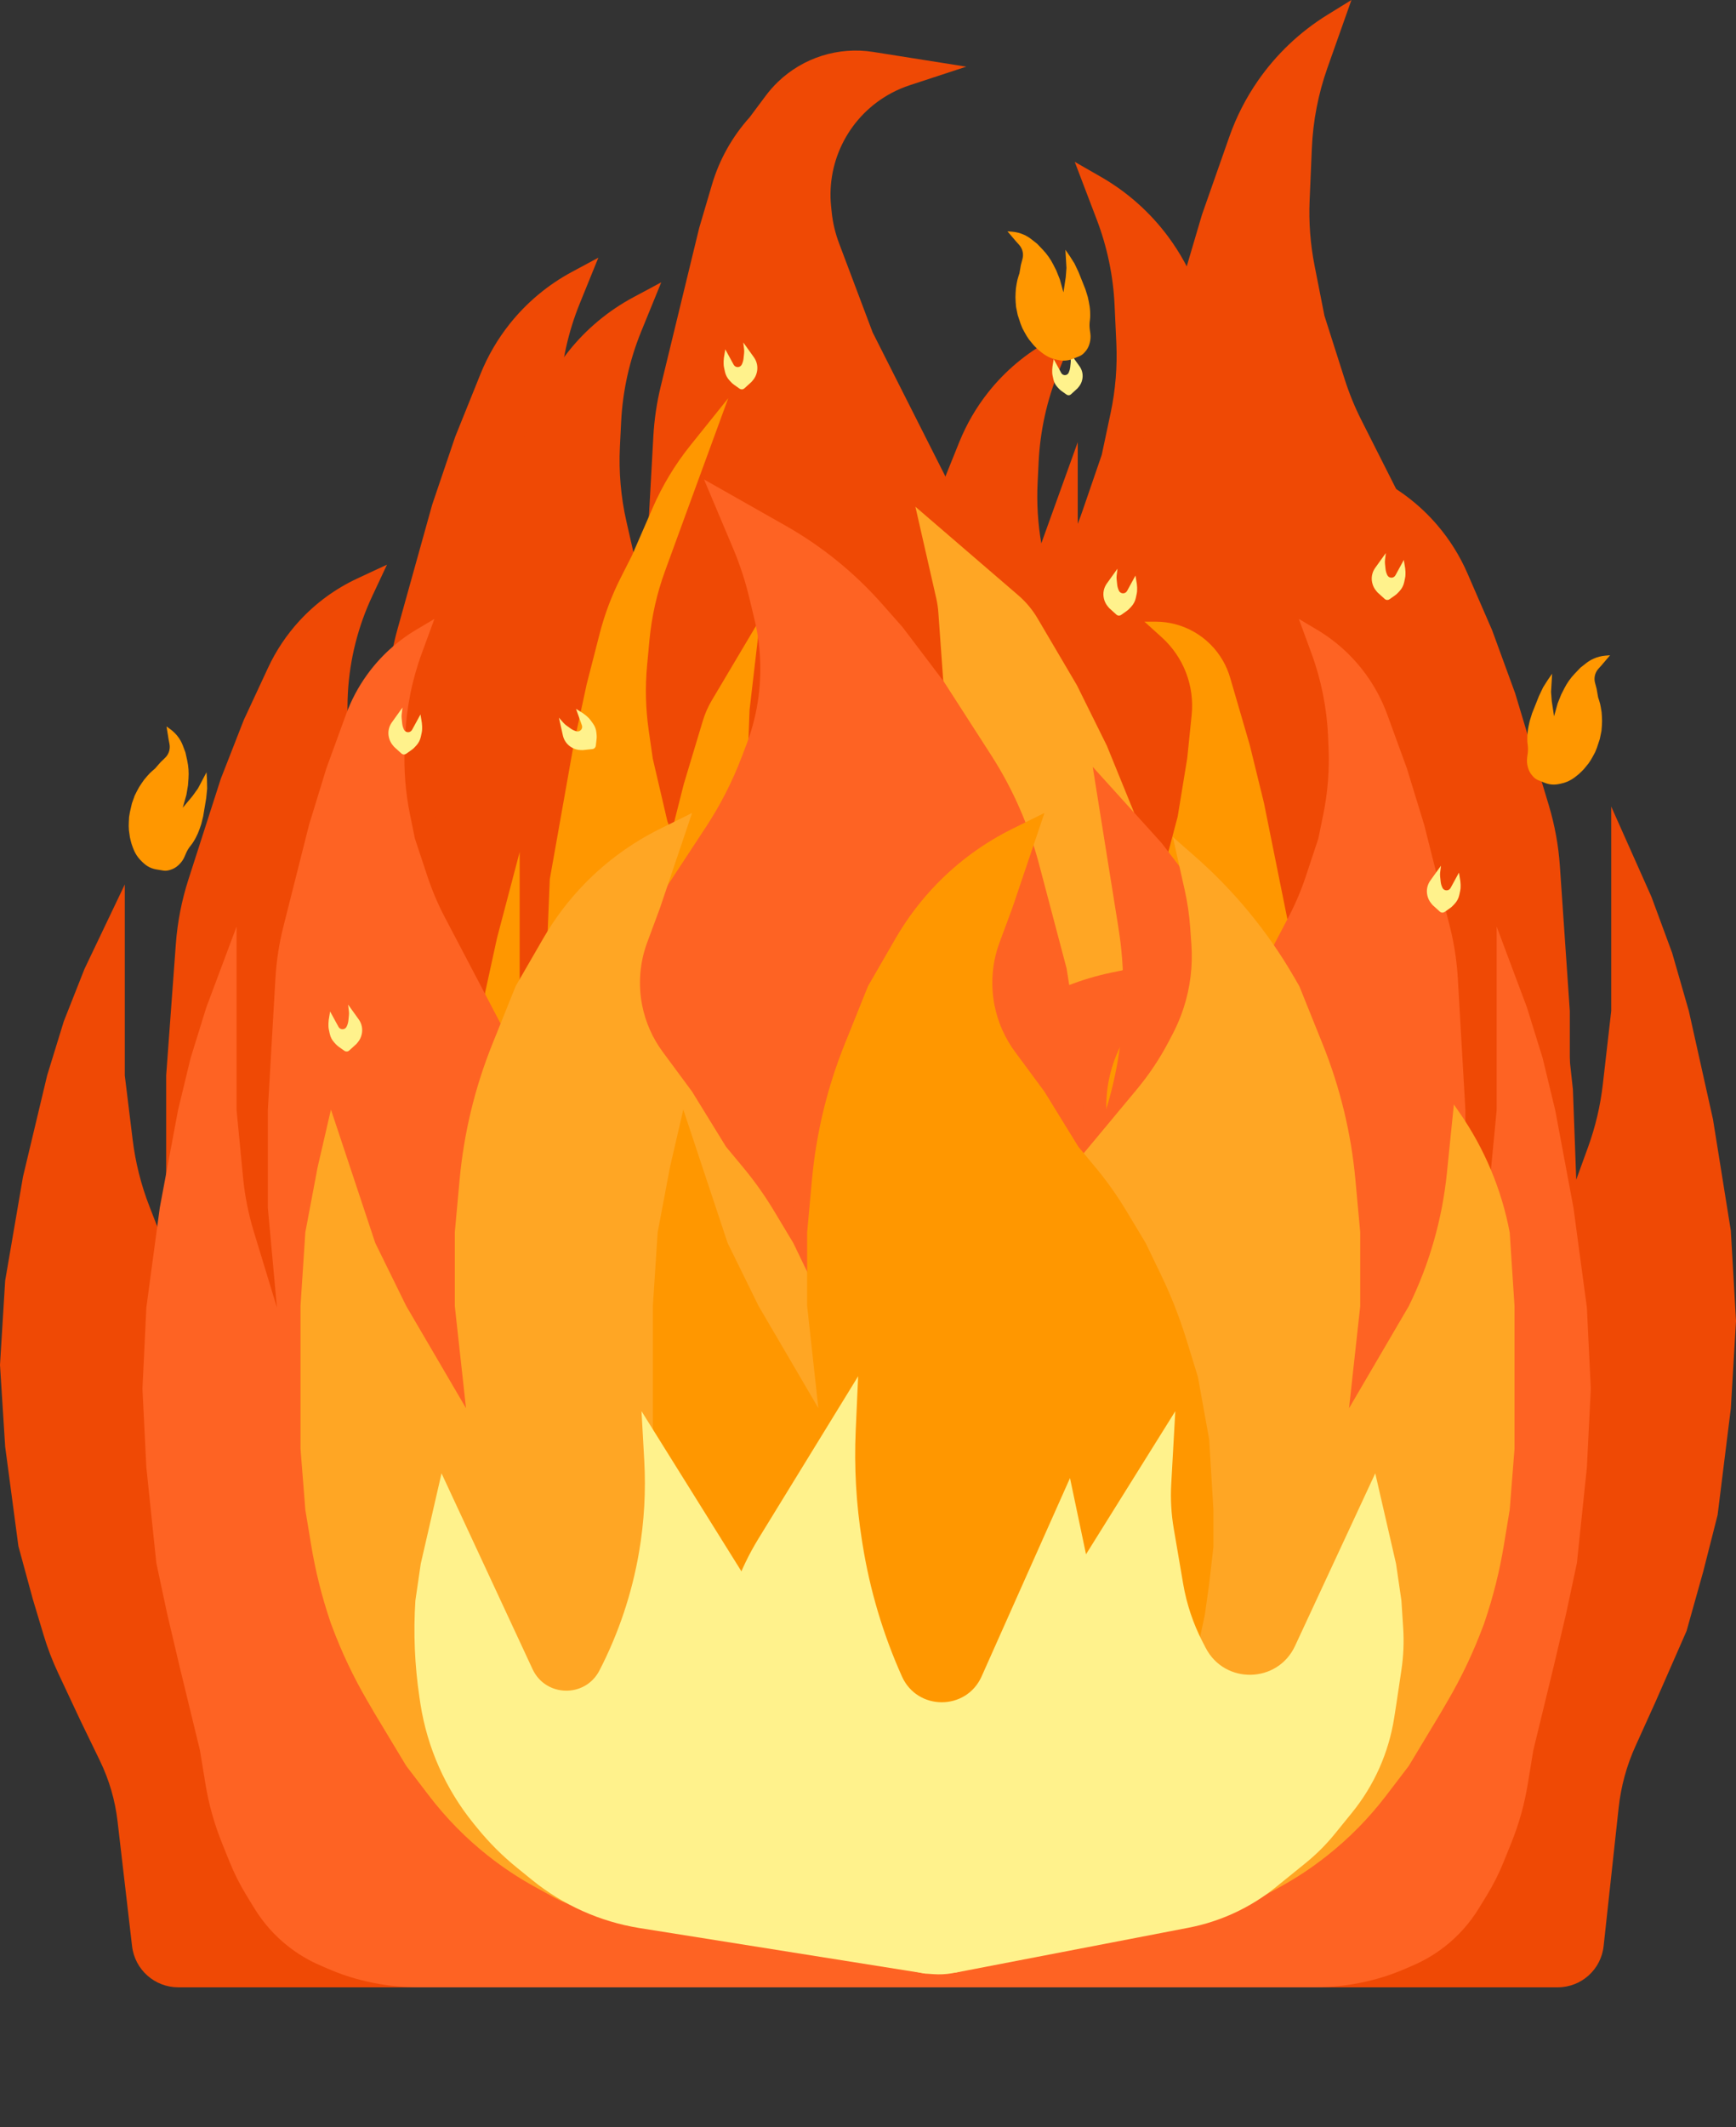 <svg width="1889" height="2313" viewBox="0 0 1889 2313" fill="none" xmlns="http://www.w3.org/2000/svg">
<rect x="0" y="0" width="1889" height="2313" fill="#333333" stroke="none"/>
<path fill-rule="evenodd" clip-rule="evenodd" d="M1169.46 176L1193.45 238.896C1204.82 268.702 1211.36 300.129 1212.82 331.995L1214.72 373.077C1215.89 398.613 1213.8 424.194 1208.49 449.199L1198.85 494.57L1177.65 556.248C1172.2 572.108 1165.43 587.484 1157.41 602.213L1088.48 728.795L1067.58 767.213L1046.68 805.631L1026.43 857.062L1006.19 908.492L987.574 967.358L968.961 1026.22L955.572 1092.53L942.183 1158.83L935.326 1217.08L928.468 1275.32L923.244 1406.69V1476.09L928.468 1545.49L933.693 1602.49L926.559 1795.39C924.396 1853.88 905.168 1910.47 871.245 1958.17L727 2161H1012.72H1044H1088.48H1137.46H1185.14H1233.47H1288.33H1317.73H1341.23H1390.31H1406.54H1437.24H1482.92H1529.22H1581.78H1632.46H1695.03C1720.66 2161 1742.18 2141.69 1744.95 2116.21L1761.33 1965.56C1763.83 1942.5 1769.99 1919.98 1779.56 1898.85L1801.4 1850.6L1835.19 1773.57L1853.33 1708.94L1868.98 1647.41L1876.17 1589.5L1883.37 1531.59L1889 1436.46L1883.37 1338.22L1873.67 1277.73L1863.97 1217.23L1850.83 1158.29L1837.69 1099.35L1819.55 1036.27L1797.02 975.258L1775.12 926.139L1753.22 877.02V1099.35L1744.1 1179.06C1741.43 1202.36 1736.04 1225.27 1728.04 1247.31L1695.03 1338.22L1708.17 1217.23V1099.35L1701.6 1003.69L1697.34 941.606C1695.81 919.3 1691.78 897.236 1685.35 875.824L1671.88 831.004L1648.73 753.965L1623.7 685.458L1610.56 655.211L1596.78 623.493C1588.5 604.417 1577.4 586.688 1563.86 570.897C1545.75 549.765 1523.58 532.475 1498.68 520.048L1467.9 504.692L1485.43 544.725C1499.91 577.782 1508.3 613.179 1510.2 649.216L1510.62 657.176C1511.8 679.475 1510.49 701.814 1506.72 723.779L1490.14 681.083L1467.28 622.216V840.3C1463.02 848.809 1458.36 857.116 1453.31 865.192L1420.25 918.067V888.664L1413.4 774.029L1408.3 688.873C1407.13 669.268 1404.03 649.826 1399.06 630.827L1382.37 567.068L1358.21 474.741L1332.09 392.638L1318.37 356.389L1302.88 315.453C1294.96 294.515 1284.14 274.789 1270.75 256.85C1251.11 230.543 1226.28 208.549 1197.79 192.23L1169.46 176Z" fill="#EF4905"/>
<path fill-rule="evenodd" clip-rule="evenodd" d="M1470.54 0L1444.39 73.888C1434.45 101.98 1428.75 131.396 1427.47 161.168L1425.04 218.081C1424.03 241.817 1425.84 265.589 1430.43 288.898L1441.15 343.285L1463.27 412.635C1468.11 427.807 1474.15 442.571 1481.33 456.785L1551.52 595.682L1572.42 637.081L1593.32 678.479L1613.57 733.9L1633.81 789.32L1652.43 852.753L1671.04 916.187L1684.43 987.632L1697.82 1059.08L1704.67 1121.84L1711.53 1184.61L1716.76 1326.17V1400.95L1711.53 1475.73L1706.31 1537.16L1715.06 1792.24C1716.18 1824.96 1711.95 1857.63 1702.51 1888.98L1649.11 2066.45C1640.07 2096.51 1618.01 2119.96 1590.22 2131.37L1596 2139H1322.27H1249.69H1202.76H1157.08H1110.78H1058.22H1007.54H944.968C919.388 2139 897.963 2119.63 895.396 2094.18L878.445 1926.14C876.088 1902.76 870.263 1879.87 861.162 1858.22L838.599 1804.52L804.81 1721.51L786.665 1651.86L771.022 1585.56L763.827 1523.16L756.631 1460.76L751 1358.25L756.631 1252.39L766.33 1187.2L776.028 1122.01L789.168 1058.5L802.308 994.982L820.453 927.01L842.978 861.266L864.878 808.337L886.778 755.407V994.982L896.431 1085.85C898.748 1107.67 903.451 1129.16 910.454 1149.94L944.968 1252.39L931.828 1122.01V994.982L938.398 891.909L942.973 820.133C944.3 799.325 947.791 778.712 953.392 758.629L968.119 705.821L991.27 622.805L1016.3 548.983L1029.44 516.389L1043.81 480.745C1051.71 461.153 1062.4 442.806 1075.55 426.275C1094.05 403.022 1117.08 383.774 1143.25 369.703L1172.1 354.193L1151.89 403.932C1139.17 435.221 1131.83 468.432 1130.18 502.166L1129.06 525.039C1127.98 547.07 1129.33 569.138 1133.08 590.844L1149.86 544.268L1172.72 480.835V716.144C1176.54 724.36 1180.73 732.403 1185.29 740.247L1219.75 799.639V767.953L1226.6 644.426L1231.94 548.354C1232.95 530.088 1235.63 511.953 1239.95 494.176L1257.63 421.408L1281.79 321.918L1307.91 233.445L1321.63 194.384L1337.65 148.746C1345.22 127.187 1355.66 106.742 1368.67 87.961C1388.69 59.064 1414.46 34.615 1444.38 16.149L1470.54 0Z" fill="#EF4905"/>
<path fill-rule="evenodd" clip-rule="evenodd" d="M1051.42 72.503L989.914 92.672C983.155 94.889 976.596 97.677 970.31 101.007C925.244 124.882 899.156 173.699 904.351 224.433L904.978 230.555C906.159 242.084 908.826 253.412 912.913 264.256L949.537 361.433L1030.52 521.685L1051.42 563.084L1072.32 604.482L1092.57 659.903L1112.81 715.323L1131.43 778.757L1150.04 842.19L1163.43 913.635L1176.82 985.081L1183.67 1047.85L1190.53 1110.61L1195.76 1252.17V1326.95L1190.53 1401.74L1185.31 1463.17L1194.06 1718.25C1195.18 1750.96 1190.95 1783.63 1181.51 1814.98L1128.11 1992.46C1119.07 2022.52 1097.01 2045.96 1069.22 2057.38L1075 2065H801.267H728.686H681.758H636.082H589.78H537.221H486.539H423.968C398.388 2065 376.963 2045.63 374.396 2020.18L357.445 1852.14C355.088 1828.77 349.263 1805.88 340.162 1784.22L317.599 1730.53L283.81 1647.51L265.665 1577.87L250.022 1511.57L242.827 1449.17L235.631 1386.76L230 1284.25L235.631 1178.39L245.33 1113.2L255.028 1048.02L268.168 984.501L281.308 920.986L299.453 853.013L321.978 787.269L343.878 734.34L365.778 681.41V920.986L375.431 1011.86C377.748 1033.67 382.451 1055.16 389.454 1075.95L423.968 1178.39L410.828 1048.02V920.986L417.398 817.912L421.973 746.136C423.3 725.328 426.791 704.716 432.392 684.632L447.119 631.824L470.27 548.808L495.298 474.986L508.438 442.392L522.808 406.748C530.706 387.156 541.397 368.809 554.547 352.278C573.045 329.025 596.08 309.777 622.25 295.706L651.099 280.196L630.888 329.935C618.173 361.224 610.834 394.436 609.179 428.169L608.056 451.042C606.975 473.073 608.328 495.141 612.081 516.847L628.865 470.271L651.723 406.838V642.147C655.542 650.363 659.734 658.406 664.285 666.25L698.746 725.642V693.956L705.604 570.429L710.937 474.358C711.951 456.091 714.634 437.956 718.952 420.179L736.626 347.411L760.791 247.921L774.726 200.728C782.75 173.555 796.771 148.531 815.756 127.5L833.243 104.063C837.245 98.699 841.682 93.673 846.507 89.036C874.066 62.556 912.434 50.509 950.182 56.482L1051.42 72.503Z" fill="#EF4905"/>
<path fill-rule="evenodd" clip-rule="evenodd" d="M719.537 307L697.764 360.325C684.942 391.728 677.539 425.078 675.868 458.956L674.542 485.861C673.196 513.155 675.586 540.504 681.645 567.15L690.148 604.546L710.436 659.679C716.492 676.137 723.979 692.032 732.812 707.182L800.522 823.314L821.421 859.196L842.32 895.079L862.566 943.115L882.813 991.151L901.426 1046.13L920.039 1101.11L933.428 1163.04L946.817 1224.97L953.674 1279.37L960.532 1333.77L965.756 1456.47V1521.29L960.532 1586.11L955.307 1639.35L962.012 1808.69C964.449 1870.24 985.774 1929.55 1023.09 1978.56L1162 2161H876.282L845 2161L800.522 2161H751.539H703.863H655.533H600.673L571.267 2161L547.772 2161L498.686 2161L482.461 2161C482.423 2161 482.386 2161 482.348 2161H451.758H406.082H359.78H307.221H256.539H193.968C168.287 2161 146.678 2141.76 143.71 2116.25L127.89 1980.31C125.242 1957.56 118.786 1935.41 108.792 1914.8L87.599 1871.09L63.2 1819.13C56.949 1805.82 51.685 1792.06 47.451 1777.98L35.665 1738.77L20.023 1681.3L12.827 1627.22L5.631 1573.13L0 1484.27L5.631 1392.52L15.33 1336.02L25.028 1279.52L38.168 1224.46L51.308 1169.41L69.453 1110.49L91.978 1053.51L113.878 1007.63L135.778 961.757V1169.41L144.354 1239.39C147.385 1264.11 153.482 1288.36 162.507 1311.58L193.968 1392.52L180.828 1279.52V1169.41L187.398 1080.07L191.339 1026.49C193.085 1002.73 197.654 979.275 204.949 956.604L217.119 918.777L240.27 846.822L265.298 782.836L278.438 754.585L291.641 726.199C300.307 707.567 311.789 690.379 325.684 675.239C343.444 655.888 364.836 640.219 388.644 629.125L421.099 614L405.001 648.337C389.596 681.198 380.625 716.704 378.574 752.939C377.335 774.824 378.633 796.753 382.425 818.292L398.865 778.75L421.723 723.768V927.204C426.393 935.943 431.496 944.45 437.014 952.693L468.746 1000.09V972.631L475.604 865.562L480.448 789.932C481.786 769.031 485.31 748.326 490.962 728.159L506.626 672.26L530.791 586.026L556.915 509.341L570.63 475.484L585.591 438.553C593.86 418.139 605.045 399.032 618.798 381.827C638.08 357.704 662.064 337.752 689.293 323.183L719.537 307Z" fill="#EF4905"/>
<path d="M815.615 772.037L827.154 673L797.731 722.518L774.561 761.512C770.408 768.503 767.122 775.974 764.778 783.76L752.154 825.682L744.077 852.505L728.692 913.256L714.462 981.574L701.843 1042.15C700.77 1047.3 700.105 1052.53 699.855 1057.79L696.192 1134.71L692.154 1219.54V1324.08L700.231 1431.37L674.585 1329.46C673.223 1324.05 672.317 1318.53 671.875 1312.96L664.462 1219.54V1022.38L651 1065.94L637.538 1109.5L623.692 1163.6L612.538 1219.54L604.462 1271.81L596.385 1324.08L590.423 1377.72L584.462 1431.37L581 1518.48L584.462 1602.85L588.885 1654.2L593.308 1705.55L602.923 1760.11L614.077 1817.43L634.846 1885.74L653.71 1945.84C655.999 1953.13 657.444 1960.66 658.018 1968.28L672.538 2161H700.231H738.692H769.846H802.154H830.615H858.692H887.538H932.154L1011 2154.89L984.846 1956.81L978.692 1747.73L981.769 1705.55L984.846 1654.2V1602.85L981.769 1505.64L977.731 1462.54L973.692 1419.45L965.808 1370.39L957.923 1321.33L946.962 1277.77L936 1234.21L924.077 1196.15L912.154 1158.1L899.846 1129.67L887.538 1101.24L842.674 997.726C840.791 993.382 839.219 988.91 837.97 984.344L822.538 927.928L813.86 876.585C812.726 869.872 812.279 863.06 812.529 856.257L815.615 772.037Z" fill="#FF9700"/>
<path d="M1018.79 650.709L996.07 551L1058.34 604.578L1108.06 647.364C1116.37 654.511 1123.44 662.974 1129 672.416L1154.79 716.2L1171.88 745.222L1204.44 810.955L1234.56 884.873L1259.09 945.078C1262.79 954.171 1265.14 963.76 1266.05 973.537L1273.22 1050.57L1281.77 1142.35V1248.14C1281.77 1253.01 1281.41 1257.88 1280.7 1262.7L1264.67 1371.54L1316.53 1266.2C1321 1257.11 1324.07 1247.39 1325.62 1237.37L1339.19 1149.97C1339.98 1144.9 1340.37 1139.77 1340.37 1134.63V929.026L1368.86 976.155L1397.35 1023.28L1426.65 1081.82L1450.26 1142.35L1467.35 1198.9L1484.44 1255.46L1497.06 1313.5L1509.67 1371.54L1516.39 1457.93C1516.8 1463.17 1516.79 1468.44 1516.37 1473.68L1509.67 1557.08L1500.31 1612.65L1492.33 1660.05C1491.41 1665.48 1490.05 1670.83 1488.26 1676.03L1470.6 1727.25L1450.08 1781.17C1448.03 1786.55 1445.52 1791.75 1442.57 1796.7L1403.05 1863.18L1366.56 1922.61C1359.49 1934.13 1354.82 1946.97 1352.85 1960.35L1323.28 2161H1264.67H1183.28H1117.35H1048.98H988.744H929.326H868.279H773.86L607 2154.39L659.9 1949.55C661.529 1943.25 662.537 1936.8 662.912 1930.29L674.798 1723.83C675.18 1717.19 674.899 1710.54 673.961 1703.96L668.86 1668.21L662.349 1612.65V1557.08L668.86 1451.91L677.407 1405.28L685.953 1358.65L702.64 1305.56L717.03 1259.79C718.558 1254.92 720.456 1250.18 722.707 1245.61L742.523 1205.35L765.721 1158.22L790.953 1117.05L812.185 1082.4C814.848 1078.05 817.841 1073.92 821.135 1070.03L842.233 1045.11L868.279 1014.35L962.333 903.403C966.904 898.01 970.891 892.148 974.226 885.914L1001.77 834.431C1004.48 829.373 1006.74 824.092 1008.54 818.645L1021.6 779.147C1025.7 766.738 1027.33 753.645 1026.4 740.609L1021.03 665.777C1020.67 660.704 1019.92 655.667 1018.79 650.709Z" fill="#FFA624"/>
<path d="M704.13 723.42L706.702 695.98C709.102 670.383 714.782 645.2 723.603 621.051L745.734 560.462L792.429 433L751.337 484.168C734.637 504.963 720.785 527.892 710.146 552.349L687.586 604.212L675.437 628.191C665.592 647.622 657.893 668.068 652.476 689.167L645.825 715.072L638.424 743.895L624.327 809.179L611.288 882.592L598.249 956.006L594.548 1047.16L590.848 1138.31V1250.64L598.249 1365.94L577.409 1268.82C574.39 1254.75 572.387 1240.48 571.416 1226.13L565.474 1138.31V926.443L553.14 973.25L540.805 1020.06L528.118 1078.2L517.898 1138.31L510.497 1194.48L503.097 1250.64L497.634 1308.29L492.172 1365.94L489 1459.55L492.172 1550.21L496.225 1605.39L500.277 1660.58L509.088 1719.21L519.308 1780.8L538.338 1854.21L551.099 1901.89C556.206 1920.97 559.416 1940.51 560.682 1960.22L572.875 2150H598.249H633.49H662.036H691.639H717.717H743.444H769.875H810.755L883 2143.43L859.036 1930.58L853.397 1705.91L856.216 1660.58L859.036 1605.39V1550.21L856.216 1445.76L852.516 1399.44L848.816 1353.13L841.591 1300.41L834.367 1247.69L824.323 1200.88L814.279 1154.07L803.354 1113.18L792.429 1072.28L781.152 1041.74L769.875 1011.19L726.175 892.939L710.317 824.945L705.888 794.216C702.509 770.769 701.919 747.005 704.13 723.42Z" fill="#FF9700"/>
<path d="M459.042 710.169L472.71 673L452.99 684.716C431.901 697.245 413.621 713.986 399.289 733.894C389.744 747.153 382.063 761.66 376.464 777.009L365.076 808.224L355.162 835.397L336.279 896.943L318.812 966.153L308.325 1007.71C303.682 1026.1 300.795 1044.9 299.702 1063.84L296.388 1121.3L291.431 1207.23V1313.13L301.345 1421.83L276.138 1339.15C270.297 1320 266.39 1300.3 264.473 1280.37L257.441 1207.23V1007.49L240.919 1051.62L224.396 1095.75L207.401 1150.56L193.711 1207.23L183.797 1260.18L173.883 1313.13L166.566 1367.48L159.249 1421.83L155 1510.08L159.249 1595.55L164.678 1647.57L170.107 1699.6L181.909 1754.87L195.599 1812.94L217.531 1903.09L223.615 1940.18C227.194 1961.99 233.174 1983.35 241.445 2003.85L249.708 2024.33C254.855 2037.09 261.052 2049.4 268.236 2061.13L276.808 2075.12C286.48 2090.92 298.877 2104.87 313.422 2116.33C324.095 2124.74 335.818 2131.73 348.294 2137.11L357.671 2141.16C370.531 2146.71 383.862 2151.1 397.505 2154.27L398.693 2154.55C417.135 2158.83 436.006 2161 454.94 2161H461.38H495.842H531.248H586.009H951L774.94 2039.73C696.768 1985.89 648.69 1898.22 645.307 1803.36L643.131 1742.33L646.908 1699.6L650.684 1647.57V1595.55L646.908 1497.08L641.951 1453.41L636.994 1409.75L627.316 1360.05L617.639 1310.35L604.184 1266.22L590.73 1222.09L576.096 1183.54L561.461 1144.99L546.354 1116.19L531.248 1087.39L484.138 997.671C476.532 983.186 470.124 968.104 464.977 952.575L451.466 911.807L446.172 885.951C441.223 861.785 439.274 837.101 440.368 812.458L440.903 800.402C442.272 769.57 448.39 739.134 459.042 710.169Z" fill="#FE6323"/>
<path d="M1264.27 693.141L1245.31 676L1257.41 676C1287.64 676 1315.56 692.148 1330.64 718.347C1334 724.175 1336.64 730.382 1338.53 736.837L1351.85 782.5L1359.92 810.19L1375.31 872.906L1389.54 943.433L1402.25 1006.44C1403.26 1011.45 1403.89 1016.52 1404.12 1021.62L1407.81 1101.53L1411.85 1189.09V1297.01L1403.77 1407.77L1429.53 1302.08C1430.82 1296.82 1431.67 1291.46 1432.09 1286.06L1439.54 1189.09V985.559L1453 1030.53L1466.46 1075.49L1480.31 1131.35L1491.46 1189.09L1499.54 1243.05L1507.62 1297.01L1513.58 1352.39L1519.54 1407.77L1523 1497.7L1519.54 1584.8L1515.12 1637.81L1510.69 1690.82L1501.08 1747.15L1489.92 1806.32L1469.15 1876.84L1450.09 1939.53C1447.94 1946.63 1446.57 1953.94 1446.03 1961.34L1431.46 2161H1403.77H1365.31H1334.15H1301.85H1273.38H1245.31H1216.46H1171.85L1093 2154.69L1119.15 1950.21L1125.31 1734.37L1122.23 1690.82L1119.15 1637.81V1584.8L1122.23 1484.45L1126.27 1439.96L1130.31 1395.46L1138.19 1344.82L1146.08 1294.17L1157.04 1249.2L1168 1204.24L1179.92 1164.95L1191.85 1125.67L1204.15 1096.32L1216.46 1066.97L1264.15 953.373L1281.46 888.053L1291.85 824.626L1296.68 777.519C1299.93 745.837 1287.89 714.501 1264.27 693.141Z" fill="#FF9700"/>
<path d="M1426.96 710.169L1413.29 673L1433.01 684.716C1454.1 697.245 1472.38 713.986 1486.71 733.894C1496.26 747.153 1503.94 761.66 1509.54 777.009L1520.92 808.224L1530.84 835.397L1549.72 896.943L1567.19 966.153L1577.68 1007.71C1582.32 1026.1 1585.21 1044.9 1586.3 1063.84L1589.61 1121.3L1594.57 1207.23V1313.13L1584.66 1421.83L1609.86 1339.15C1615.7 1320 1619.61 1300.3 1621.53 1280.37L1628.56 1207.23V1007.49L1645.08 1051.62L1661.6 1095.75L1678.6 1150.56L1692.29 1207.23L1702.2 1260.18L1712.12 1313.13L1719.43 1367.48L1726.75 1421.83L1731 1510.08L1726.75 1595.55L1721.32 1647.57L1715.89 1699.6L1704.09 1754.87L1690.4 1812.94L1668.47 1903.09L1662.38 1940.18C1658.81 1961.99 1652.83 1983.35 1644.56 2003.85L1636.29 2024.33C1631.15 2037.09 1624.95 2049.4 1617.76 2061.13L1609.19 2075.12C1599.52 2090.92 1587.12 2104.87 1572.58 2116.33C1561.9 2124.74 1550.18 2131.73 1537.71 2137.11L1528.33 2141.16C1515.47 2146.71 1502.14 2151.1 1488.49 2154.27L1487.31 2154.55C1468.87 2158.83 1449.99 2161 1431.06 2161H1424.62H1390.16H1354.75H1299.99H935L1111.06 2039.73C1189.23 1985.89 1237.31 1898.22 1240.69 1803.36L1242.87 1742.33L1239.09 1699.6L1235.32 1647.57V1595.55L1239.09 1497.08L1244.05 1453.41L1249.01 1409.75L1258.68 1360.05L1268.36 1310.35L1281.82 1266.22L1295.27 1222.09L1309.9 1183.54L1324.54 1144.99L1339.65 1116.19L1354.75 1087.39L1401.86 997.671C1409.47 983.186 1415.88 968.104 1421.02 952.575L1434.53 911.807L1439.83 885.951C1444.78 861.785 1446.73 837.101 1445.63 812.458L1445.1 800.402C1443.73 769.57 1437.61 739.134 1426.96 710.169Z" fill="#FE6323"/>
<path d="M1251.15 1086.01L1287.27 1041.42L1224.16 1054.52L1209.59 1057.55C1177.46 1064.22 1146.67 1076.21 1118.49 1093.03L1097.21 1105.73L1053.79 1136.58L1009.99 1173.46C981.015 1197.86 956.517 1227.12 937.597 1259.94L934.189 1265.85L902.184 1321.36L885.564 1359.61C875.813 1382.04 868.075 1405.3 862.441 1429.11L852.067 1472.95L846.169 1428C841.782 1394.56 843.354 1360.61 850.812 1327.72C854.75 1310.35 860.305 1293.39 867.403 1277.06L915.717 1165.89L880.591 1186.27L845.465 1206.65L806.553 1234.02L771.511 1264.57L742.616 1294.79L713.722 1325.02L687.888 1357.69L680.847 1366.6C668.339 1382.42 657.156 1399.24 647.409 1416.9C636.036 1437.5 626.668 1459.15 619.434 1481.54L610.751 1508.42L602.647 1546.92C597.258 1572.53 594.383 1598.61 594.064 1624.78L594.002 1629.85L594.185 1637.34C594.835 1663.89 598.044 1690.32 603.767 1716.25L608.812 1739.1L624.164 1803.94L637.781 1841.4C649.397 1873.35 664.914 1903.74 683.979 1931.89L685.557 1934.22C697.048 1951.18 709.786 1967.27 723.665 1982.35L733.917 1993.48L744.737 2005.23C758.11 2019.76 774.371 2031.33 792.478 2039.2C798.992 2042.03 805.709 2044.36 812.573 2046.19L822.903 2048.93C853.337 2057.01 884.906 2059.97 916.312 2057.68L937.096 2056.16C955.651 2054.81 974.048 2051.8 992.069 2047.18C1019.5 2040.14 1045.84 2029.42 1070.39 2015.3L1080.22 2009.64C1099.01 1998.83 1116.88 1986.49 1133.65 1972.76L1151.56 1958.09L1192.81 1916.73L1214.46 1889.36L1232.13 1862.52L1237.15 1854.36C1247.4 1837.72 1256.45 1820.37 1264.24 1802.45L1267.9 1794.01L1282.12 1753.13C1288.65 1734.34 1293.82 1715.1 1297.58 1695.56L1298.2 1692.35L1298.75 1689.48C1302.56 1669.72 1304.91 1649.71 1305.8 1629.6L1306.2 1620.4L1306.35 1617.1C1307.41 1593.08 1306.37 1569.02 1303.24 1545.19L1302.98 1543.2L1298.02 1505.4L1289.84 1470.7L1288.69 1465.84C1284.01 1445.98 1277.74 1426.51 1269.96 1407.65L1258.26 1379.3L1224.49 1297.56C1216.79 1278.93 1211.2 1259.49 1207.83 1239.62L1205.83 1227.83C1204.23 1218.38 1203.56 1208.8 1203.81 1199.22C1204.44 1176.02 1210.53 1153.28 1221.61 1132.88L1229.27 1118.75C1235.55 1107.19 1242.87 1096.23 1251.15 1086.01Z" fill="#FE6323"/>
<path d="M768.852 1086.32L732.731 1041.74L795.838 1054.84L810.411 1057.86C842.541 1064.53 873.33 1076.53 901.507 1093.35L922.789 1106.05L966.215 1136.9L1010.01 1173.78C1038.99 1198.18 1063.48 1227.44 1082.4 1260.26L1085.81 1266.17L1117.82 1321.68L1134.44 1359.92C1144.19 1382.36 1151.93 1405.62 1157.56 1429.42L1167.93 1473.26L1173.83 1428.31C1178.22 1394.87 1176.65 1360.92 1169.19 1328.03C1165.25 1310.67 1159.7 1293.71 1152.6 1277.37L1104.28 1166.2L1139.41 1186.59L1174.54 1206.97L1213.45 1234.34L1248.49 1264.89L1277.39 1295.11L1306.28 1325.33L1332.11 1358.01L1339.15 1366.92C1351.66 1382.74 1362.85 1399.56 1372.59 1417.21C1383.97 1437.82 1393.33 1459.46 1400.57 1481.85L1409.25 1508.73L1417.35 1547.24C1422.74 1572.85 1425.62 1598.92 1425.94 1625.09L1426 1630.17L1425.82 1637.66C1425.17 1664.21 1421.96 1690.63 1416.23 1716.57L1411.19 1739.42L1395.84 1804.26L1382.22 1841.71C1370.6 1873.66 1355.09 1904.06 1336.02 1932.21L1334.44 1934.54C1322.95 1951.5 1310.22 1967.59 1296.34 1982.66L1286.08 1993.8L1275.26 2005.55C1261.89 2020.07 1245.63 2031.64 1227.52 2039.51C1221.01 2042.34 1214.29 2044.68 1207.43 2046.5L1197.1 2049.25C1166.66 2057.33 1135.1 2060.29 1103.69 2057.99L1082.91 2056.48C1064.35 2055.12 1045.95 2052.12 1027.93 2047.5C1000.5 2040.46 974.159 2029.74 949.616 2015.62L939.777 2009.95C920.988 1999.14 903.119 1986.81 886.348 1973.08L868.437 1958.41L827.194 1917.05L805.544 1889.68L787.874 1862.84L782.848 1854.67C772.603 1838.03 763.551 1820.68 755.762 1802.76L752.097 1794.33L737.881 1753.44C731.347 1734.65 726.179 1715.41 722.418 1695.87L721.801 1692.67L721.249 1689.8C717.444 1670.04 715.09 1650.03 714.204 1629.92L713.798 1620.72L713.652 1617.41C712.594 1593.4 713.634 1569.34 716.761 1545.51L717.022 1543.52L721.981 1505.72L730.165 1471.01L731.31 1466.16C735.995 1446.29 742.26 1426.83 750.045 1407.96L761.741 1379.61L795.514 1297.88C803.212 1279.25 808.798 1259.81 812.167 1239.94L814.166 1228.14C815.768 1218.7 816.445 1209.12 816.187 1199.54C815.563 1176.33 809.467 1153.6 798.396 1133.2L790.727 1119.06C784.455 1107.5 777.132 1096.54 768.852 1086.32Z" fill="#FE6323"/>
<path d="M797.659 596.205L766.075 521.348L840.248 563.369L855.029 571.743C894.35 594.02 929.699 622.673 959.632 656.533L982.237 682.104L1026.93 741.062L1070.34 808.459L1078.39 820.963C1101.81 857.332 1119.37 897.155 1130.43 938.976L1137.16 964.408L1160.57 1052.96L1173.17 1131.73C1176.59 1153.13 1178.32 1174.76 1178.35 1196.42L1178.45 1280.59L1200.03 1217.39C1214.38 1175.37 1221.85 1131.31 1222.16 1086.9L1222.23 1077.35C1222.39 1054.53 1220.67 1031.74 1217.06 1009.21L1189.03 833.882L1226.51 875.285L1263.99 916.687L1304.12 969.141L1338.54 1024.5L1365.47 1077.07L1392.39 1129.64L1414.82 1184.43L1425.76 1211.17C1433.41 1229.84 1439.67 1249.05 1444.51 1268.63L1451.34 1296.29C1456.94 1318.99 1460.61 1342.13 1462.3 1365.45L1466.34 1421.15L1465.16 1477.22L1464.75 1496.85C1464.24 1521.09 1461.6 1545.24 1456.85 1569.02L1451.75 1594.61L1445.08 1623.01C1439.4 1647.22 1431.54 1670.87 1421.6 1693.67L1401.7 1739.31L1363.89 1822.69L1327.29 1883.93C1309.56 1913.59 1288.17 1940.91 1263.64 1965.25L1244.72 1984.02C1229.22 1999.39 1212.53 2013.51 1194.81 2026.24L1173.19 2041.76L1155.63 2054.38C1135.45 2068.87 1112.18 2078.46 1087.65 2082.38C1078.71 2083.81 1069.67 2084.48 1060.63 2084.38L1046.65 2084.22C1007.07 2083.78 967.899 2076.08 931.089 2061.51L905.786 2051.5C882.013 2042.09 859.169 2030.48 837.551 2016.83C806.396 1997.16 778.026 1973.4 753.201 1946.17L731.943 1922.85C717.61 1907.13 704.514 1890.33 692.77 1872.59L667.399 1834.27L628.457 1761.67L609.657 1715.79L595.622 1672.13L580.032 1618.75L571.32 1564.26L561.708 1460.03L563.424 1412.86L565.139 1365.69L574.441 1310.82L578.174 1288.81C581.881 1266.94 587.344 1245.41 594.509 1224.41L600.857 1205.82L617.971 1155.69L638.167 1111.05L645.053 1095.83C653.913 1076.25 664.289 1057.39 676.086 1039.42L681.054 1031.85L703.743 997.29L768.147 899.304C783.793 875.499 796.805 850.065 806.954 823.448L812.183 809.732C817.145 796.719 820.92 783.285 823.462 769.592C829.375 737.737 828.523 704.994 820.959 673.49L815.281 649.84C810.881 631.511 804.987 613.573 797.659 596.205Z" fill="#FE6323"/>
<path d="M1375.82 1118.93L1385.21 1051.8L1420.41 1109.71L1442.96 1146.8C1451.33 1160.58 1457.35 1175.66 1460.75 1191.43L1466.61 1218.56L1472.11 1244.03L1479.55 1299.54L1482.62 1359.66L1484.39 1394.38C1485.25 1411.19 1483.17 1428.02 1478.24 1444.11L1465.97 1484.21L1446.26 1548.63L1418.51 1612.48C1415.1 1620.34 1410.99 1627.89 1406.23 1635.02L1365.69 1695.9L1427.06 1652.05C1440.97 1642.11 1453.01 1629.78 1462.62 1615.64L1486.42 1580.63C1491.5 1573.16 1495.86 1565.23 1499.46 1556.96L1556.07 1426.7L1565.6 1468.32L1575.13 1509.95L1582 1559.49L1583.65 1608.34L1581.15 1652.23L1578.65 1696.12L1572.06 1739.42L1567.27 1770.92C1566.07 1778.78 1564.24 1786.52 1561.77 1794.07L1548.37 1835.13C1545.49 1843.94 1541.78 1852.45 1537.27 1860.55L1511.53 1906.84L1487.75 1940.69L1472.11 1962.95C1466.69 1970.66 1460.53 1977.83 1453.72 1984.34L1430.2 2006.83L1403.39 2030.65C1396.43 2036.83 1388.89 2042.33 1380.88 2047.06L1335.59 2073.82L1274.74 2108.53L1203.16 2138.97C1192.2 2143.64 1180.7 2146.93 1168.93 2148.77L1109.24 2158.13C1102.15 2159.24 1094.98 2159.83 1087.8 2159.88L1050.31 2160.13L1032.63 2160.25C1012.45 2160.38 992.472 2156.3 973.966 2148.26L897.882 2115.19C889.263 2111.44 881.028 2106.87 873.296 2101.52L801.807 2052.13L768.167 2024.71C754.047 2013.19 745.9 1995.91 746.008 1977.69C746.032 1973.57 745.633 1969.45 744.815 1965.4L744.421 1963.45C739.66 1939.91 745.924 1915.33 761.248 1896.84C774.315 1881.07 780.961 1860.77 779.636 1840.33L777.909 1813.7L780.121 1752.32L785.627 1716.05L793.586 1683.21L801.705 1653.65C803.519 1647.04 805.8 1640.58 808.53 1634.3L820.583 1606.56L851.584 1547.78C854.837 1541.61 858.531 1535.68 862.638 1530.05L876.996 1510.34L891.283 1490.74C895.437 1485.04 900.003 1479.65 904.942 1474.62L926.562 1452.58L946.734 1432.02C952.634 1426.01 959.048 1420.52 965.902 1415.62L988.219 1399.68L1020.84 1376.37L1053.38 1357.77L1075.88 1344.91C1082.57 1341.09 1089.56 1337.8 1096.77 1335.09L1116.11 1327.82L1146.29 1316.48L1247.98 1278.31C1258.1 1274.51 1267.77 1269.59 1276.8 1263.64L1301.18 1247.56C1309.03 1242.39 1316.36 1236.45 1323.06 1229.85L1325.53 1227.43C1341.77 1211.43 1354 1191.83 1361.23 1170.21L1369.74 1144.78C1372.55 1136.37 1374.59 1127.71 1375.82 1118.93Z" fill="#FE6323"/>
<path d="M643.152 1111.86L634.791 1052.11L599.592 1110.02L591.464 1123.4C573.543 1152.88 560.674 1185.15 553.391 1218.88L547.89 1244.35L540.45 1299.86L537.382 1359.98C535.352 1399.76 540.275 1439.58 551.928 1477.67L554.027 1484.53L573.74 1548.95L591.968 1590.89C601.719 1613.33 613.445 1634.86 627.006 1655.22L654.312 1696.22L615.527 1668.5C586.676 1647.89 561.705 1622.32 541.773 1593C531.248 1577.51 522.195 1561.08 514.732 1543.9L463.933 1427.01L454.404 1468.64L444.874 1510.26L437.999 1559.81L436.346 1608.66L438.85 1652.55L441.353 1696.44L447.94 1739.74L449.735 1751.54C452.924 1772.51 457.834 1793.17 464.413 1813.33C472.091 1836.85 482.011 1859.58 494.035 1881.2L508.468 1907.16L532.255 1941.01L532.79 1941.77C548.254 1963.78 565.83 1984.22 585.27 2002.81L589.798 2007.14L597.225 2013.74C617.079 2031.38 638.587 2047.06 661.451 2060.57L684.406 2074.13L745.258 2108.84L748.471 2110.52C775.321 2124.56 803.634 2135.6 832.9 2143.45L855.634 2149.54L890.221 2155.1C910.988 2158.44 931.98 2160.19 953.013 2160.33L969.693 2160.44C1007.47 2160.23 1044.75 2151.87 1079.01 2135.95L1104.81 2123.95C1124.95 2114.58 1144.27 2103.53 1162.54 2090.9L1218.19 2052.45L1251.83 2025.02C1265.95 2013.51 1274.1 1996.22 1273.99 1978.01C1273.97 1973.88 1274.37 1969.76 1275.19 1965.72L1275.58 1963.77C1280.34 1940.23 1274.08 1915.65 1258.75 1897.15C1245.69 1881.38 1239.04 1861.09 1240.37 1840.65L1242.09 1814.01L1239.88 1752.63L1234.37 1716.36L1226.41 1683.52L1223.35 1672.35C1218.17 1653.5 1211.66 1635.05 1203.87 1617.13L1199.42 1606.88L1177.47 1565.26C1168.19 1547.66 1157.65 1530.76 1145.93 1514.68L1143 1510.66L1140.28 1506.92C1128.43 1490.66 1115.4 1475.28 1101.31 1460.92L1093.44 1452.9L1089.7 1449.09C1072.87 1431.93 1054.57 1416.27 1035.01 1402.3L1031.78 1399.99L999.164 1376.69L966.617 1358.09L962.064 1355.48C943.431 1344.83 923.978 1335.69 903.889 1328.14L873.707 1316.79L786.648 1284.12C766.804 1276.67 747.858 1267.02 730.163 1255.36L719.663 1248.43C711.253 1242.89 703.403 1236.54 696.225 1229.47C678.834 1212.34 665.734 1191.35 657.991 1168.2L652.627 1152.17C648.24 1139.05 645.068 1125.56 643.152 1111.86Z" fill="#FE6323"/>
<path d="M945.39 1363.28L935.02 1325.95L986.3 1362.14C998.83 1370.99 1009.79 1381.87 1018.74 1394.32L1037.38 1420.28C1041.63 1426.21 1045.41 1432.47 1048.68 1439L1075.54 1492.73C1082.76 1507.16 1087.38 1522.74 1089.2 1538.77L1096.08 1599.43V1650.37L1086.45 1721.04L1137.84 1650.37L1158.83 1615.99C1162.58 1609.86 1165.83 1603.44 1168.58 1596.8L1202.54 1514.54L1214.01 1554.46L1222.21 1589.39C1223.78 1596.08 1224.85 1602.87 1225.4 1609.72L1228.7 1650.37V1704.52V1749.03L1224.57 1791.24L1216.73 1829.43C1214.92 1838.21 1212.27 1846.8 1208.79 1855.07L1202.54 1869.94L1194.84 1886.55C1191.11 1894.58 1186.62 1902.23 1181.42 1909.4L1164.46 1932.81L1137.84 1968.37L1107.82 2000.04C1100.03 2008.26 1091.24 2015.49 1081.68 2021.56L1057.02 2037.21C1051.26 2040.87 1045.23 2044.09 1038.98 2046.86L1020.37 2055.09L1010.63 2059.41C998.596 2064.73 985.579 2067.48 972.417 2067.48C967.683 2067.48 962.955 2067.13 958.273 2066.42L942.712 2064.06C927.594 2061.77 912.964 2056.98 899.421 2049.88L873.871 2036.49C866.622 2032.69 859.727 2028.25 853.267 2023.22L840.624 2013.39C830.792 2005.74 822.044 1996.8 814.618 1986.8L798.139 1964.6C793.649 1958.56 789.663 1952.15 786.22 1945.45L774.414 1922.48L760.189 1886.23L754.224 1863.74L750.553 1842.64L748.265 1826.62C747.344 1820.18 746.882 1813.67 746.882 1807.16V1791.24L749.803 1752.54C750.302 1745.92 751.279 1739.35 752.725 1732.88L755.371 1721.04L757.992 1709.3C759.455 1702.76 761.394 1696.32 763.794 1690.06L769.596 1674.92L774.694 1661.61C777.561 1654.13 781.076 1646.91 785.198 1640.04L792.081 1628.57L805.159 1606.78L819.384 1587.73L827.016 1577.52C831.404 1571.64 836.254 1566.13 841.521 1561.03L848.293 1554.46L862.977 1540.24L908.756 1495.94C916.147 1488.78 922.712 1480.83 928.33 1472.21L935.28 1461.56C938.769 1456.21 941.728 1450.53 944.116 1444.6C949.901 1430.25 952.213 1414.73 950.866 1399.31L949.89 1388.14C949.155 1379.73 947.649 1371.41 945.39 1363.28Z" fill="#FFA624"/>
<path d="M1289.11 967.812L1276.21 910.141L1300.26 931.223C1343.19 968.86 1379.67 1013.27 1408.24 1062.7L1413.89 1072.47L1439.25 1135.45C1458.26 1182.67 1470.27 1232.42 1474.9 1283.12L1480.12 1340.14V1420.22L1467.92 1531.33L1532.98 1420.22C1555.26 1374.89 1569.29 1325.95 1574.4 1275.7L1582 1201L1588.43 1210.29C1615.45 1249.28 1633.96 1293.52 1642.77 1340.14L1648 1420.22V1505.35V1575.34L1642.77 1641.71L1636.35 1680.55C1631.73 1708.48 1624.85 1735.99 1615.78 1762.81L1614.89 1765.44L1613.7 1768.62C1603.28 1796.51 1590.5 1823.46 1575.49 1849.18L1566.67 1864.28L1532.98 1920.2L1508.34 1952.49C1489.6 1977.04 1467.84 1999.13 1443.58 2018.25C1427.69 2030.78 1410.79 2041.98 1393.05 2051.73L1384.26 2056.56L1370.86 2063.93C1356.41 2071.87 1340.18 2076.04 1323.69 2076.04C1317.61 2076.04 1311.55 2075.47 1305.58 2074.35L1296.14 2072.57C1270.33 2067.71 1245.72 2057.84 1223.7 2043.51L1208 2033.28C1192.71 2023.33 1178.4 2011.94 1165.28 1999.26C1147.14 1981.74 1131.4 1961.9 1118.46 1940.26L1109.91 1925.95C1099.57 1908.67 1090.52 1890.66 1082.83 1872.05L1072.89 1848.05L1054.89 1791.06L1047.33 1755.7L1042.69 1722.52L1038.04 1682.11V1641.71L1042.69 1565.24L1048.79 1531.33L1054.89 1497.42L1066.79 1458.82L1067.48 1456.59C1074.95 1432.38 1084.24 1408.76 1095.26 1385.95L1111.82 1351.68L1129.82 1321.74L1132.84 1316.72C1142.82 1300.13 1154.05 1284.32 1166.42 1269.43L1185.01 1247.07L1237.13 1184.43C1250.37 1168.51 1261.9 1151.25 1271.52 1132.92L1275.99 1124.41C1280.78 1115.29 1284.78 1105.79 1287.96 1095.99C1295.17 1073.79 1298.03 1050.4 1296.39 1027.11L1295.1 1008.76C1294.13 994.978 1292.13 981.291 1289.11 967.812Z" fill="#FFA624"/>
<path d="M717.956 987.906L753.101 884L718.358 901.169C687.719 916.311 659.883 936.561 636.045 961.051C618.686 978.886 603.606 998.805 591.152 1020.35L561.109 1072.33L535.747 1135.33C516.74 1182.55 504.73 1232.3 500.098 1282.98L494.884 1340.03V1420.13L507.084 1531.25L442.021 1420.13L408.328 1351.58L360.112 1206.54L345.589 1269.32L332.228 1340.03L327 1420.13V1505.27V1575.27L332.228 1641.65L338.652 1680.51C343.269 1708.43 350.147 1735.94 359.217 1762.75L360.112 1765.4L361.303 1768.59C371.721 1796.48 384.502 1823.43 399.507 1849.14L408.328 1864.26L442.021 1920.18L466.665 1952.47C485.403 1977.02 507.158 1999.12 531.415 2018.24C547.311 2030.77 564.213 2041.97 581.95 2051.72L590.735 2056.55L604.14 2063.92C618.593 2071.87 634.819 2076.04 651.312 2076.04C657.387 2076.04 663.45 2075.47 669.421 2074.35L678.856 2072.57C704.672 2067.71 729.283 2057.84 751.297 2043.5L767.001 2033.28C782.291 2023.32 796.595 2011.93 809.717 1999.25C827.855 1981.73 843.599 1961.89 856.539 1940.24L865.093 1925.93C875.425 1908.65 884.476 1890.63 892.173 1872.03L902.106 1848.02L920.114 1791.02L927.666 1755.66L932.313 1722.47L936.96 1682.06V1641.65L932.313 1565.16L926.214 1531.25L920.114 1497.34L908.205 1458.73L907.517 1456.5C900.047 1432.29 890.762 1408.67 879.74 1385.85L863.184 1351.58L845.176 1321.63L842.157 1316.61C832.178 1300.02 820.953 1284.21 808.578 1269.32L789.989 1246.95L753.101 1187.06L721.088 1143.75C710.035 1128.79 702.423 1111.58 698.794 1093.34C694.231 1070.4 696.128 1046.65 704.273 1024.73L717.956 987.906Z" fill="#FFA624"/>
<path d="M1101.36 987.906L1136.5 884L1101.76 901.169C1071.12 916.311 1043.29 936.561 1019.45 961.051C1002.09 978.886 987.009 998.805 974.554 1020.35L944.511 1072.33L919.15 1135.33C900.143 1182.55 888.133 1232.3 883.501 1282.98L878.287 1340.03V1420.13L890.486 1531.25L825.424 1420.13L791.731 1351.58L743.515 1206.54L728.992 1269.32L715.631 1340.03L710.403 1420.13V1505.27V1575.27L715.631 1641.65L722.055 1680.51C726.672 1708.43 733.55 1735.94 742.62 1762.75L743.515 1765.4L752.26 1788.81C757.651 1803.24 764.265 1817.19 772.03 1830.5C785.096 1852.89 794.876 1877.04 801.071 1902.21L808.627 1932.92C815.108 1959.26 826.945 1983.98 843.401 2005.54L848.283 2011.94C863.436 2031.8 882.95 2047.9 905.318 2059.02L915.383 2064.02C931.294 2071.92 948.819 2076.04 966.586 2076.04H1009.57H1025.11C1037.58 2076.04 1050.01 2074.88 1062.26 2072.57C1088.07 2067.71 1112.69 2057.84 1134.7 2043.5L1150.4 2033.28C1165.69 2023.32 1180 2011.93 1193.12 1999.25C1211.26 1981.73 1227 1961.89 1239.94 1940.24L1248.5 1925.93C1258.83 1908.65 1267.88 1890.63 1275.58 1872.03L1285.51 1848.02L1303.52 1791.02L1311.07 1755.66L1315.72 1722.47L1320.36 1682.06V1641.65L1315.72 1565.16L1309.62 1531.25L1303.52 1497.34L1291.61 1458.73L1290.92 1456.5C1283.45 1432.29 1274.16 1408.67 1263.14 1385.85L1246.59 1351.58L1228.58 1321.63L1225.56 1316.61C1215.58 1300.02 1204.36 1284.21 1191.98 1269.32L1173.39 1246.95L1136.5 1187.06L1104.49 1143.75C1093.44 1128.79 1085.83 1111.58 1082.2 1093.34C1077.63 1070.4 1079.53 1046.65 1087.68 1024.73L1101.36 987.906Z" fill="#FF9700"/>
<path d="M633.187 788.731L626.793 770.787L634.624 775.776L637.587 778.02L639.63 779.844C640.682 780.784 641.632 781.833 642.463 782.973L644.492 785.758L645.303 786.887C647.354 789.746 648.612 793.096 648.948 796.598L649.209 799.318C649.342 800.698 649.33 802.087 649.174 803.465L648.335 810.865C648.238 811.724 647.877 812.532 647.301 813.177C646.61 813.95 645.657 814.439 644.625 814.549L634.132 815.662L631.679 815.585C628.503 815.485 625.397 814.627 622.62 813.082L622.259 812.881C617.29 810.117 613.74 805.361 612.501 799.812L608.169 780.401L612.995 785.882C613.982 787.003 615.093 788.01 616.306 788.883L620.851 792.156C622.511 793.351 624.346 794.284 626.291 794.921L626.945 795.135C630.879 796.424 634.576 792.63 633.187 788.731Z" fill="#FFF28C"/>
<path d="M1154.8 405.591L1146.57 390.505L1145.22 398.774L1144.95 402.117L1144.95 404.588C1144.95 405.862 1145.08 407.131 1145.35 408.376L1146.01 411.415L1146.28 412.639C1146.97 415.738 1148.47 418.598 1150.63 420.929L1152.3 422.739C1153.15 423.657 1154.09 424.484 1155.11 425.207L1160.6 429.09C1161.24 429.54 1162 429.782 1162.78 429.782C1163.71 429.782 1164.61 429.434 1165.31 428.806L1172.36 422.412L1173.79 420.715C1175.63 418.517 1176.92 415.91 1177.54 413.113L1177.63 412.749C1178.75 407.743 1177.68 402.495 1174.69 398.327L1164.23 383.747L1165.02 390.288C1165.18 391.627 1165.19 392.98 1165.05 394.321L1164.52 399.346C1164.33 401.182 1163.85 402.978 1163.11 404.67L1162.87 405.239C1161.37 408.661 1156.59 408.87 1154.8 405.591Z" fill="#FFF28C"/>
<path d="M1578.41 965.593L1587.54 948.874L1589.03 958.038L1589.33 961.743L1589.33 964.481C1589.33 965.892 1589.18 967.299 1588.88 968.679L1588.16 972.047L1587.86 973.404C1587.09 976.838 1585.43 980.007 1583.04 982.59L1581.18 984.596C1580.24 985.614 1579.2 986.531 1578.07 987.332L1571.99 991.634C1571.28 992.134 1570.44 992.402 1569.57 992.402C1568.54 992.402 1567.54 992.017 1566.77 991.32L1558.95 984.234L1557.37 982.353C1555.33 979.917 1553.91 977.029 1553.21 973.928L1553.12 973.525C1551.87 967.978 1553.05 962.162 1556.37 957.542L1567.96 941.384L1567.09 948.633C1566.91 950.117 1566.9 951.616 1567.05 953.102L1567.64 958.672C1567.85 960.707 1568.38 962.697 1569.2 964.572L1569.48 965.202C1571.14 968.995 1576.43 969.226 1578.41 965.593Z" fill="#FFF28C"/>
<path d="M448.411 793.593L457.538 776.874L459.032 786.038L459.331 789.743L459.331 792.481C459.331 793.892 459.181 795.299 458.884 796.679L458.158 800.047L457.855 801.404C457.089 804.838 455.427 808.007 453.039 810.59L451.184 812.596C450.243 813.614 449.199 814.531 448.067 815.332L441.988 819.634C441.283 820.134 440.439 820.402 439.575 820.402C438.538 820.402 437.538 820.017 436.77 819.32L428.951 812.234L427.375 810.353C425.334 807.917 423.906 805.029 423.209 801.928L423.118 801.525C421.871 795.978 423.054 790.162 426.369 785.542L437.963 769.384L437.089 776.633C436.91 778.117 436.899 779.616 437.055 781.102L437.641 786.672C437.855 788.707 438.381 790.697 439.201 792.572L439.477 793.202C441.135 796.995 446.428 797.226 448.411 793.593Z" fill="#FFF28C"/>
<path d="M1226.41 642.593L1235.54 625.874L1237.03 635.038L1237.33 638.743L1237.33 641.481C1237.33 642.892 1237.18 644.299 1236.88 645.679L1236.16 649.047L1235.86 650.404C1235.09 653.838 1233.43 657.007 1231.04 659.59L1229.18 661.596C1228.24 662.614 1227.2 663.531 1226.07 664.332L1219.99 668.634C1219.28 669.134 1218.44 669.402 1217.58 669.402C1216.54 669.402 1215.54 669.017 1214.77 668.32L1206.95 661.234L1205.38 659.353C1203.33 656.917 1201.91 654.029 1201.21 650.928L1201.12 650.525C1199.87 644.978 1201.05 639.162 1204.37 634.542L1215.96 618.384L1215.09 625.633C1214.91 627.117 1214.9 628.616 1215.06 630.102L1215.64 635.672C1215.86 637.707 1216.38 639.697 1217.2 641.572L1217.48 642.202C1219.14 645.995 1224.43 646.226 1226.41 642.593Z" fill="#FFF28C"/>
<path d="M798.327 396.593L789.2 379.874L787.706 389.038L787.407 392.743L787.407 395.481C787.407 396.892 787.557 398.299 787.854 399.679L788.58 403.047L788.883 404.404C789.649 407.838 791.311 411.007 793.699 413.59L795.554 415.596C796.495 416.614 797.54 417.531 798.671 418.332L804.75 422.634C805.456 423.134 806.299 423.402 807.164 423.402C808.2 423.402 809.2 423.017 809.969 422.32L817.788 415.234L819.364 413.353C821.404 410.917 822.833 408.029 823.53 404.928L823.62 404.525C824.867 398.978 823.684 393.162 820.369 388.542L808.775 372.384L809.649 379.633C809.828 381.117 809.84 382.616 809.683 384.102L809.098 389.672C808.884 391.707 808.357 393.697 807.537 395.572L807.262 396.202C805.603 399.995 800.31 400.226 798.327 396.593Z" fill="#FFF28C"/>
<path d="M368.328 1116.59L359.201 1099.87L357.706 1109.04L357.407 1112.74L357.407 1115.48C357.407 1116.89 357.557 1118.3 357.855 1119.68L358.581 1123.05L358.883 1124.4C359.65 1127.84 361.311 1131.01 363.7 1133.59L365.555 1135.6C366.496 1136.61 367.54 1137.53 368.672 1138.33L374.75 1142.63C375.456 1143.13 376.299 1143.4 377.164 1143.4C378.201 1143.4 379.201 1143.02 379.969 1142.32L387.788 1135.23L389.364 1133.35C391.405 1130.92 392.833 1128.03 393.53 1124.93L393.621 1124.53C394.868 1118.98 393.685 1113.16 390.37 1108.54L378.775 1092.38L379.65 1099.63C379.829 1101.12 379.84 1102.62 379.684 1104.1L379.098 1109.67C378.884 1111.71 378.358 1113.7 377.538 1115.57L377.262 1116.2C375.603 1119.99 370.311 1120.23 368.328 1116.59Z" fill="#FFF28C"/>
<path d="M1518.41 625.593L1527.54 608.874L1529.03 618.038L1529.33 621.743L1529.33 624.481C1529.33 625.892 1529.18 627.299 1528.88 628.679L1528.16 632.047L1527.86 633.404C1527.09 636.838 1525.43 640.007 1523.04 642.59L1521.18 644.596C1520.24 645.614 1519.2 646.531 1518.07 647.332L1511.99 651.634C1511.28 652.134 1510.44 652.402 1509.57 652.402C1508.54 652.402 1507.54 652.017 1506.77 651.32L1498.95 644.234L1497.37 642.353C1495.33 639.917 1493.91 637.029 1493.21 633.928L1493.12 633.525C1491.87 627.978 1493.05 622.162 1496.37 617.542L1507.96 601.384L1507.09 608.633C1506.91 610.117 1506.9 611.616 1507.05 613.102L1507.64 618.672C1507.85 620.707 1508.38 622.697 1509.2 624.572L1509.48 625.202C1511.14 628.995 1516.43 629.226 1518.41 625.593Z" fill="#FFF28C"/>
<path d="M579.478 1815L480.447 1602.09L457.833 1700.46L452 1740.45C449.741 1775.51 451.214 1810.71 456.395 1845.46L457.528 1853.06C464.969 1900.63 484.875 1945.37 515.222 1982.75L519.182 1987.63C532.16 2003.62 546.77 2018.2 562.776 2031.15L579.297 2044.52C612.846 2071.67 652.901 2089.59 695.5 2096.5L1007.47 2146.14L880.037 2011.27C843.213 1972.3 829.854 1916.71 844.951 1865.26C857.069 1823.96 850.964 1779.46 828.173 1742.95L698.045 1534.51L701.037 1588.15C702.891 1621.4 700.998 1654.75 695.395 1687.57C687.722 1732.51 673.172 1776 652.256 1816.5C636.798 1846.44 593.688 1845.55 579.478 1815Z" fill="#FFF28C"/>
<path d="M1409.14 1789.86L1496.47 1602.09L1519.09 1700.47L1524.92 1740.45L1526.84 1770.16C1527.82 1785.47 1527.18 1800.85 1524.92 1816.02L1519.39 1853.07L1517.06 1868C1511.15 1905.78 1495.33 1941.33 1471.22 1971.03L1452.51 1994.08C1443.01 2005.78 1432.31 2016.46 1420.6 2025.94L1388.52 2051.89C1360.89 2074.26 1328.17 2089.47 1293.25 2096.2L1039.09 2145.15L1117.88 2043.05C1129.79 2027.61 1138.67 2010.06 1144.04 1991.32C1152.08 1963.25 1151.98 1933.47 1143.76 1905.45L1139.3 1890.25C1122.52 1833.06 1130.97 1771.43 1162.54 1720.87L1278.88 1534.52L1274.46 1613.78C1273.55 1630 1274.47 1646.27 1277.21 1662.28L1287.45 1722.3C1291.2 1744.23 1298.3 1765.45 1308.5 1785.21L1311.94 1791.87C1332.58 1831.85 1390.16 1830.66 1409.14 1789.86Z" fill="#FFF28C"/>
<path d="M1068.16 1822.87L1164.3 1607.24L1188.93 1724.34L1195.39 1771.44L1195.6 1774.63C1198.11 1813.38 1196.81 1852.3 1191.71 1890.8L1190.39 1900.77L1189.71 1905.65C1182.65 1956.24 1161.74 2003.89 1129.29 2043.33C1113.67 2062.31 1100.65 2083.29 1090.57 2105.71L1087.5 2112.55L1084.51 2120.02C1082.6 2124.81 1079.28 2128.9 1074.99 2131.76C1073.45 2132.78 1071.81 2133.63 1070.09 2134.3L1054.9 2140.21C1042.55 2145.41 1029.16 2147.64 1015.81 2146.71L1007.47 2146.14C986.778 2143.2 967.608 2133.59 952.872 2118.76L865.579 2030.95L843.977 2003.32C819.802 1972.4 802.158 1936.89 792.114 1898.94C771.818 1822.27 783.826 1740.62 825.341 1673.04L933.781 1496.5L931.142 1555.27C929.345 1595.29 931.61 1635.4 937.902 1674.96L938.576 1679.2C946.465 1728.8 960.875 1777.14 981.433 1822.97C998.237 1860.43 1051.44 1860.37 1068.16 1822.87Z" fill="#FFF28C"/>
<path d="M183.464 804.039L181.181 789.945L185.273 792.895C188.882 795.496 192.021 798.693 194.555 802.349C196.401 805.011 197.91 807.891 199.046 810.925L201.788 818.242L203.692 826.875C205.119 833.345 205.593 839.988 205.1 846.595L204.546 854.031L202.827 864.313L198.876 878.317L209.613 865.447L215.41 857.37L224.712 839.785L225.229 848.156L225.427 857.521L224.38 867.915L222.553 878.846L221.051 887.832L218.955 896.242L217.297 901.092C216.105 904.579 214.632 907.962 212.892 911.21L212.72 911.531L211.095 914.348C210.093 916.085 208.945 917.734 207.663 919.275C205.505 921.87 203.731 924.76 202.396 927.859L200.767 931.639C199.369 934.882 197.319 937.801 194.744 940.216L193.98 940.933C191.609 943.157 188.758 944.806 185.648 945.753L184.249 946.179C182.036 946.852 179.698 947.004 177.417 946.623L171.899 945.701L169.904 945.367C168.304 945.1 166.732 944.684 165.209 944.125C161.999 942.948 159.052 941.152 156.533 938.839L154.736 937.19C152.987 935.583 151.395 933.814 149.983 931.905C148.03 929.266 146.435 926.381 145.238 923.324L144.447 921.304C143.491 918.863 142.716 916.356 142.127 913.803L141.367 910.507L140.278 902.803L140.067 898.102L140.183 893.741L140.453 888.454L141.321 883.266L143.558 873.547L145.069 869.324L146.58 865.101L148.937 860.4L149.073 860.129C150.552 857.18 152.251 854.348 154.155 851.655L157.016 847.61L159.97 844.152L160.466 843.572C162.103 841.656 163.883 839.868 165.791 838.221L168.658 835.749L174.678 828.852L179.718 823.978C181.457 822.295 182.804 820.249 183.661 817.985C184.739 815.139 185.005 812.049 184.43 809.06L183.464 804.039Z" fill="#FF9700"/>
<path d="M1105.49 262.408L1096.23 251.54L1101.26 251.941C1105.69 252.294 1110.03 253.401 1114.1 255.213C1117.06 256.532 1119.84 258.214 1122.38 260.219L1128.52 265.055L1134.62 271.45C1139.2 276.243 1143.05 281.678 1146.05 287.583L1149.43 294.229L1153.29 303.913L1157.17 317.936L1159.68 301.365L1160.45 291.453L1159.29 271.593L1164.07 278.483L1169.1 286.389L1173.59 295.82L1177.7 306.115L1181.07 314.577L1183.64 322.855L1184.73 327.863C1185.52 331.462 1186.02 335.119 1186.21 338.798L1186.23 339.161L1186.3 342.413C1186.35 344.418 1186.22 346.423 1185.92 348.406C1185.42 351.743 1185.4 355.135 1185.87 358.477L1186.43 362.554C1186.92 366.051 1186.68 369.61 1185.73 373.011L1185.45 374.019C1184.57 377.15 1182.99 380.039 1180.82 382.46L1179.85 383.55C1178.3 385.273 1176.38 386.615 1174.23 387.472L1169.04 389.544L1167.16 390.293C1165.65 390.894 1164.09 391.353 1162.5 391.664C1159.14 392.321 1155.69 392.314 1152.34 391.642L1149.95 391.163C1147.62 390.696 1145.34 390.008 1143.14 389.108C1140.11 387.863 1137.25 386.223 1134.64 384.23L1132.91 382.912C1130.83 381.321 1128.87 379.579 1127.04 377.7L1124.68 375.277L1119.76 369.253L1117.14 365.342L1114.98 361.553L1112.47 356.891L1110.52 352.006L1107.4 342.534L1106.5 338.14L1105.6 333.745L1105.18 328.504L1105.16 328.201C1104.89 324.913 1104.88 321.61 1105.11 318.32L1105.46 313.378L1106.19 308.89L1106.32 308.137C1106.72 305.65 1107.32 303.198 1108.1 300.801L1109.27 297.2L1110.84 288.181L1112.62 281.401C1113.24 279.06 1113.33 276.612 1112.89 274.232C1112.33 271.239 1110.96 268.459 1108.92 266.201L1105.49 262.408Z" fill="#FF9700"/>
<path d="M1742.72 723.408L1751.98 712.54L1746.95 712.941C1742.52 713.294 1738.17 714.401 1734.11 716.213C1731.15 717.532 1728.37 719.214 1725.82 721.219L1719.69 726.055L1713.58 732.45C1709.01 737.243 1705.16 742.678 1702.16 748.583L1698.78 755.229L1694.92 764.913L1691.03 778.936L1688.52 762.365L1687.75 752.453L1688.92 732.593L1684.13 739.483L1679.11 747.389L1674.62 756.82L1670.51 767.115L1667.14 775.577L1664.57 783.855L1663.47 788.863C1662.69 792.462 1662.19 796.119 1662 799.798L1661.98 800.161L1661.91 803.413C1661.86 805.418 1661.99 807.423 1662.29 809.406C1662.79 812.743 1662.81 816.135 1662.34 819.477L1661.77 823.554C1661.29 827.051 1661.53 830.61 1662.48 834.011L1662.76 835.019C1663.63 838.15 1665.22 841.039 1667.39 843.46L1668.36 844.55C1669.91 846.273 1671.83 847.615 1673.97 848.472L1679.17 850.544L1681.05 851.293C1682.56 851.894 1684.12 852.353 1685.71 852.664C1689.06 853.321 1692.52 853.314 1695.87 852.642L1698.26 852.163C1700.59 851.696 1702.87 851.008 1705.06 850.108C1708.1 848.863 1710.96 847.223 1713.57 845.23L1715.29 843.912C1717.38 842.321 1719.34 840.579 1721.17 838.7L1723.52 836.277L1728.45 830.253L1731.07 826.342L1733.23 822.553L1735.74 817.891L1737.69 813.006L1740.81 803.534L1741.71 799.14L1742.61 794.745L1743.03 789.504L1743.05 789.201C1743.32 785.913 1743.33 782.61 1743.1 779.32L1742.75 774.378L1742.01 769.89L1741.89 769.137C1741.49 766.65 1740.89 764.198 1740.11 761.801L1738.94 758.2L1737.37 749.181L1735.59 742.401C1734.97 740.06 1734.88 737.612 1735.32 735.232C1735.88 732.239 1737.25 729.459 1739.29 727.201L1742.72 723.408Z" fill="#FF9700"/>
</svg>
